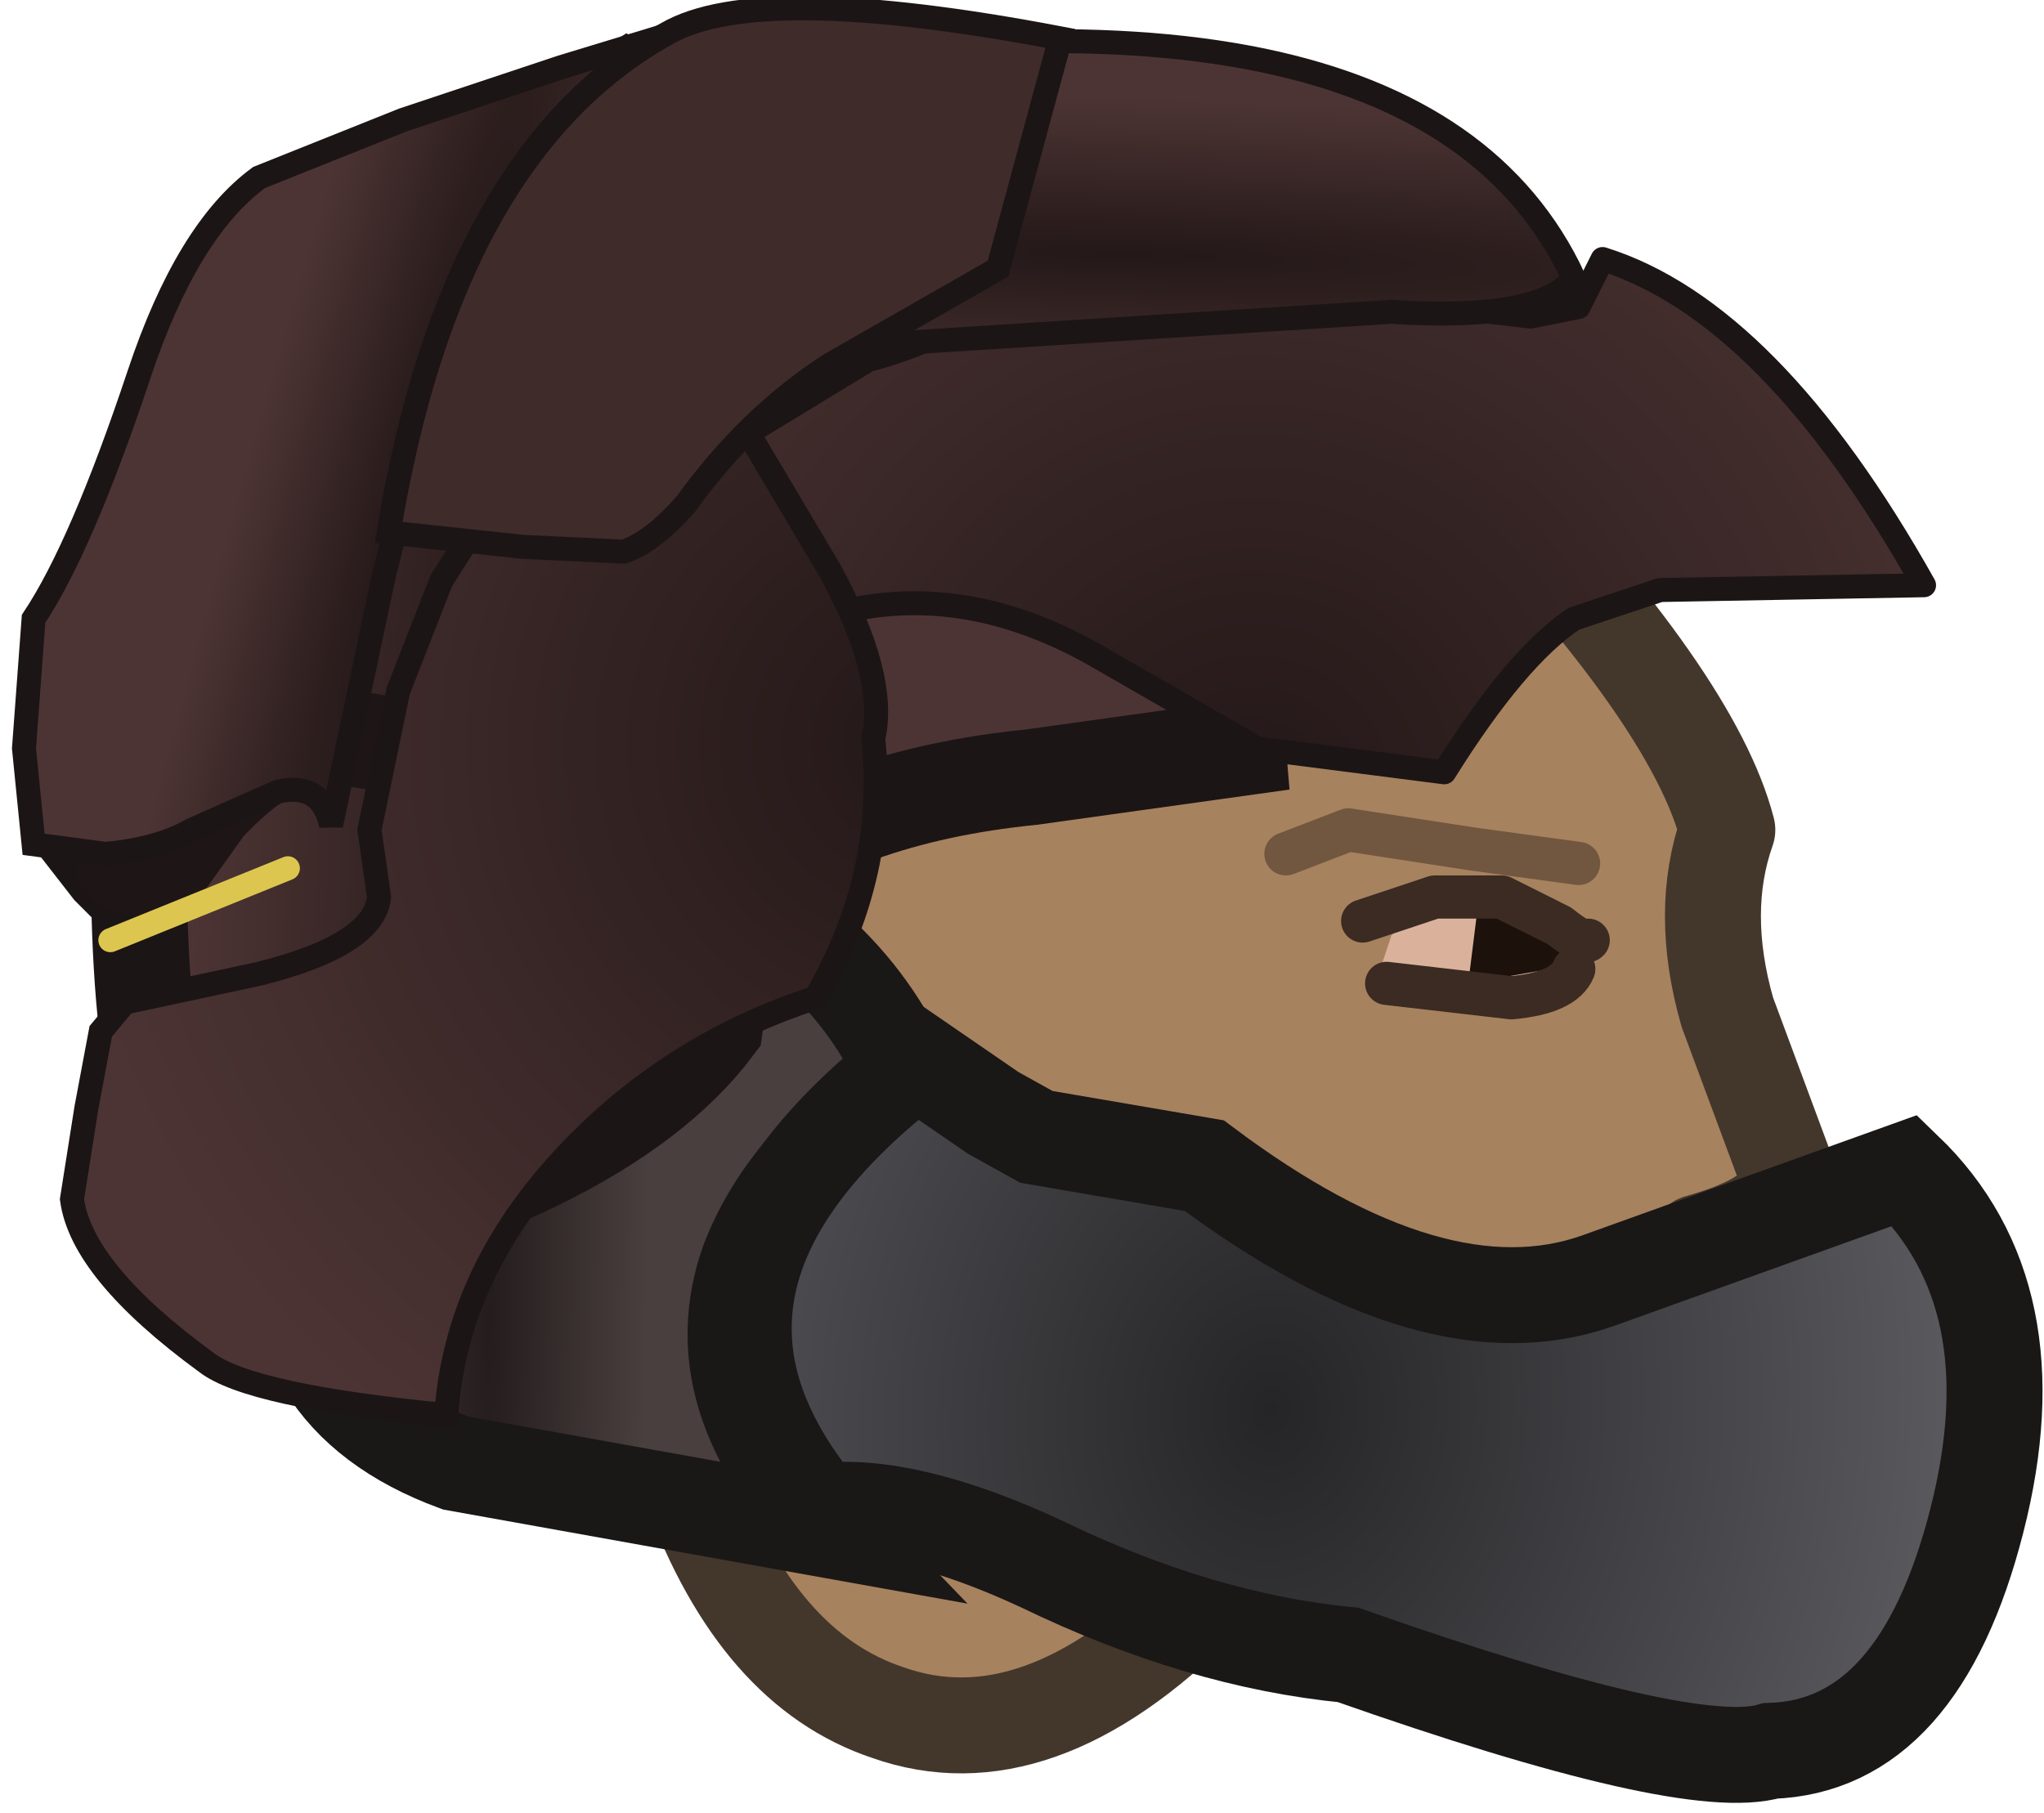 <?xml version="1.0" encoding="UTF-8" standalone="no"?>
<svg xmlns:ffdec="https://www.free-decompiler.com/flash" xmlns:xlink="http://www.w3.org/1999/xlink" ffdec:objectType="shape" height="18.9px" width="21.3px" xmlns="http://www.w3.org/2000/svg">
  <g transform="matrix(1.0, 0.0, 0.0, 1.0, 11.1, 16.0)">
    <path d="M6.5 0.15 Q6.25 0.95 5.2 1.0 L1.4 0.7 Q-0.3 2.4 -1.85 1.85 -3.2 1.4 -3.9 -0.5 -4.55 -2.5 -5.5 -3.65 -6.15 -4.45 -6.35 -6.2 -6.65 -8.7 -5.25 -10.45 -3.75 -12.35 -0.45 -12.45 2.8 -12.6 4.35 -11.0 6.55 -8.7 6.9 -7.35 6.6 -6.5 6.9 -5.45 L7.55 -3.7 Q7.5 -3.3 6.6 -3.05 6.6 -2.6 7.05 -1.45 L6.85 -0.8 6.5 0.15" fill="#a7825e" fill-rule="evenodd" stroke="none"/>
    <path d="M6.5 0.15 Q6.25 0.95 5.2 1.0 L1.4 0.7 Q-0.3 2.4 -1.85 1.85 -3.2 1.4 -3.9 -0.5 -4.55 -2.5 -5.5 -3.65 -6.15 -4.45 -6.35 -6.2 -6.65 -8.7 -5.25 -10.45 -3.75 -12.35 -0.45 -12.45 2.8 -12.6 4.35 -11.0 6.55 -8.7 6.9 -7.35 6.6 -6.5 6.9 -5.45 L7.55 -3.7 Q7.5 -3.3 6.6 -3.05 6.6 -2.6 7.05 -1.45 L6.85 -0.8 6.5 0.15 Z" fill="none" stroke="#43372c" stroke-linecap="round" stroke-linejoin="round" stroke-width="1.0"/>
    <path d="M6.9 -1.7 L6.05 -1.7" fill="none" stroke="#2f221b" stroke-linecap="round" stroke-linejoin="round" stroke-opacity="0.659" stroke-width="1.0"/>
    <path d="M3.9 -5.7 L3.3 -5.9 3.3 -5.95 3.4 -6.25 Q3.65 -6.55 4.25 -6.5 L5.4 -6.25 Q5.6 -6.25 5.25 -5.95 L4.5 -5.75 3.9 -5.7" fill="#dab29c" fill-rule="evenodd" stroke="none"/>
    <path d="M4.2 -5.75 L4.3 -6.55 5.25 -6.3 5.45 -6.3 5.4 -6.05 5.05 -5.9 4.2 -5.75" fill="#1c110b" fill-rule="evenodd" stroke="none"/>
    <path d="M3.35 -5.75 L4.65 -5.6 Q5.2 -5.65 5.3 -5.9" fill="none" stroke="#3b2b22" stroke-linecap="round" stroke-linejoin="round" stroke-width="0.45"/>
    <path d="M3.1 -6.4 L3.85 -6.65 4.55 -6.65 5.15 -6.35 Q5.4 -6.15 5.45 -6.2" fill="none" stroke="#3b2b22" stroke-linecap="round" stroke-linejoin="round" stroke-width="0.45"/>
    <path d="M5.35 -7.0 L4.25 -7.15 2.95 -7.35 2.3 -7.1" fill="none" stroke="#1d1511" stroke-linecap="round" stroke-linejoin="round" stroke-opacity="0.392" stroke-width="0.45"/>
    <path d="M-8.0 -3.45 L-7.95 -4.3 Q-7.7 -4.95 -7.8 -5.4 -8.0 -6.85 -6.15 -7.15 L-4.25 -7.1 Q-2.3 -6.3 -1.65 -4.75 -2.9 -3.9 -3.3 -2.85 -3.8 -1.45 -2.45 -0.05 L-6.35 -0.75 Q-8.25 -1.45 -8.0 -3.45" fill="url(#gradient0)" fill-rule="evenodd" stroke="none"/>
    <path d="M-8.0 -3.45 Q-8.25 -1.45 -6.35 -0.75 L-2.45 -0.05 Q-3.8 -1.45 -3.3 -2.85 -2.9 -3.9 -1.65 -4.75 -2.3 -6.3 -4.25 -7.1 L-6.15 -7.15 Q-8.0 -6.85 -7.8 -5.4 -7.7 -4.95 -7.95 -4.3 L-8.0 -3.45 Z" fill="none" stroke="#1a1717" stroke-linecap="butt" stroke-linejoin="miter-clip" stroke-miterlimit="15.121" stroke-width="1.0"/>
    <path d="M-4.6 -15.05 L-4.4 -14.9 Q-4.3 -14.7 -4.2 -14.75 -2.8 -15.55 -2.55 -14.6 L-1.5 -12.05 0.05 -10.85 0.95 -10.05 1.75 -8.8 1.8 -8.2 -0.35 -7.9 Q-2.35 -7.7 -3.55 -6.75 L-3.55 -6.0 -3.65 -5.3 Q-4.85 -3.7 -8.65 -2.85 -9.6 -3.65 -9.65 -6.65 L-9.95 -6.95 -10.3 -7.4 -10.2 -8.45 -9.95 -9.25 Q-9.75 -11.9 -4.6 -15.05" fill="url(#gradient1)" fill-rule="evenodd" stroke="none"/>
    <path d="M-4.6 -15.05 Q-9.75 -11.9 -9.95 -9.25 L-10.2 -8.45 -10.3 -7.4 -9.95 -6.95 -9.65 -6.65 Q-9.6 -3.65 -8.65 -2.85 -4.85 -3.7 -3.65 -5.3 L-3.55 -6.0 -3.55 -6.75 Q-2.35 -7.7 -0.35 -7.9 L1.8 -8.2 1.75 -8.8 0.95 -10.05 0.05 -10.85 -1.5 -12.05 -2.55 -14.6 Q-2.8 -15.55 -4.2 -14.75 -4.3 -14.7 -4.4 -14.9 L-4.6 -15.05 Z" fill="none" stroke="#1c1515" stroke-linecap="butt" stroke-linejoin="miter-clip" stroke-miterlimit="15.121" stroke-width="1.0"/>
    <path d="M-9.8 -7.0 L-9.45 -6.9 -8.95 -7.6 Q-8.3 -8.3 -7.7 -8.35 L-6.25 -8.1 -4.4 -9.1 -4.4 -9.75 -4.15 -10.75 -3.5 -11.85 -4.2 -14.85" fill="none" stroke="#1e1616" stroke-linecap="round" stroke-linejoin="round" stroke-width="1.0"/>
    <path d="M4.85 -12.7 L5.35 -12.8 5.6 -13.3 Q7.35 -12.75 8.95 -9.9 L6.2 -9.85 5.3 -9.55 Q4.7 -9.15 3.95 -7.95 L2.0 -8.2 0.35 -9.15 Q-0.95 -9.9 -2.2 -9.65 L-3.85 -9.75 -4.6 -10.45 -3.2 -11.55 -2.05 -12.25 Q-1.6 -12.35 -0.3 -12.95 L0.7 -12.95 1.7 -12.8 3.15 -12.9 4.85 -12.7" fill="url(#gradient2)" fill-rule="evenodd" stroke="none"/>
    <path d="M4.85 -12.7 L3.15 -12.9 1.7 -12.8 0.7 -12.95 -0.3 -12.95 Q-1.6 -12.35 -2.05 -12.25 L-3.2 -11.55 -4.6 -10.45 -3.85 -9.75 -2.2 -9.65 Q-0.95 -9.9 0.35 -9.15 L2.0 -8.2 3.95 -7.95 Q4.7 -9.15 5.3 -9.55 L6.2 -9.85 8.95 -9.9 Q7.35 -12.75 5.6 -13.3 L5.35 -12.8 4.85 -12.7 Z" fill="none" stroke="#1c1515" stroke-linecap="round" stroke-linejoin="round" stroke-width="0.25"/>
    <path d="M3.4 -12.75 L-2.1 -12.4 Q-4.65 -11.85 -4.35 -13.35 L-4.45 -15.1 Q3.65 -16.65 5.3 -13.1 4.95 -12.65 3.4 -12.75" fill="url(#gradient3)" fill-rule="evenodd" stroke="none"/>
    <path d="M3.4 -12.75 L-2.1 -12.4 Q-4.65 -11.85 -4.35 -13.35 L-4.45 -15.1 Q3.65 -16.65 5.3 -13.1 4.95 -12.65 3.4 -12.75 Z" fill="none" stroke="#1c1515" stroke-linecap="butt" stroke-linejoin="miter-clip" stroke-miterlimit="4.0" stroke-width="0.25"/>
    <path d="M9.5 -0.15 Q8.9 2.2 7.35 2.25 6.5 2.5 2.95 1.25 1.4 1.1 -0.25 0.3 -1.65 -0.35 -2.55 -0.25 -4.55 -2.65 -1.55 -4.95 L-0.75 -4.4 -0.3 -4.15 1.45 -3.85 Q3.85 -2.05 5.55 -2.65 L8.75 -3.8 Q10.1 -2.5 9.5 -0.15" fill="url(#gradient4)" fill-rule="evenodd" stroke="none"/>
    <path d="M9.5 -0.15 Q8.9 2.2 7.35 2.25 6.5 2.5 2.95 1.25 1.4 1.1 -0.25 0.3 -1.65 -0.35 -2.55 -0.25 -4.55 -2.65 -1.55 -4.95 L-0.75 -4.4 -0.3 -4.15 1.45 -3.85 Q3.85 -2.05 5.55 -2.65 L8.75 -3.8 Q10.1 -2.5 9.5 -0.15 Z" fill="none" stroke="#1a1717" stroke-linecap="butt" stroke-linejoin="miter-clip" stroke-miterlimit="15.121" stroke-width="1.0"/>
    <path d="M-3.4 -11.65 L-2.45 -10.05 Q-1.85 -8.95 -2.0 -8.3 -1.85 -6.9 -2.6 -5.6 -4.15 -5.1 -5.25 -3.9 -6.35 -2.7 -6.45 -1.25 -8.5 -1.45 -8.95 -1.8 -10.25 -2.75 -10.35 -3.5 L-10.2 -4.45 -10.05 -5.25 -9.8 -5.55 -8.4 -5.85 Q-7.2 -6.15 -7.15 -6.65 L-7.25 -7.35 -6.95 -8.8 -6.5 -9.95 -4.45 -13.15 Q-3.95 -13.95 -2.05 -15.2 -2.15 -13.4 -2.8 -12.65 L-3.4 -11.65" fill="url(#gradient5)" fill-rule="evenodd" stroke="none"/>
    <path d="M-3.4 -11.65 L-2.45 -10.05 Q-1.85 -8.95 -2.0 -8.3 -1.85 -6.9 -2.6 -5.6 -4.15 -5.1 -5.25 -3.9 -6.35 -2.7 -6.45 -1.25 -8.5 -1.45 -8.95 -1.8 -10.25 -2.75 -10.35 -3.5 L-10.2 -4.45 -10.05 -5.25 -9.8 -5.55 -8.4 -5.85 Q-7.2 -6.15 -7.15 -6.65 L-7.25 -7.35 -6.95 -8.8 -6.5 -9.95 -4.45 -13.15 Q-3.95 -13.95 -2.05 -15.2 -2.15 -13.4 -2.8 -12.65 L-3.4 -11.65 Z" fill="none" stroke="#1c1515" stroke-linecap="butt" stroke-linejoin="miter-clip" stroke-miterlimit="4.0" stroke-width="0.25"/>
    <path d="M-5.25 -15.3 L-4.1 -15.65 -4.55 -15.15 -5.45 -14.05 Q-6.4 -12.85 -7.1 -10.0 L-7.65 -7.4 Q-7.75 -7.85 -8.2 -7.75 L-9.1 -7.35 Q-9.45 -7.15 -10.0 -7.1 L-10.75 -7.2 -10.85 -8.2 -10.75 -9.55 Q-10.25 -10.3 -9.65 -12.1 -9.15 -13.6 -8.4 -14.15 L-6.9 -14.75 -5.25 -15.3" fill="url(#gradient6)" fill-rule="evenodd" stroke="none"/>
    <path d="M-5.25 -15.3 L-6.9 -14.75 -8.4 -14.15 Q-9.15 -13.6 -9.65 -12.1 -10.25 -10.3 -10.75 -9.55 L-10.85 -8.2 -10.75 -7.2 -10.0 -7.1 Q-9.45 -7.15 -9.1 -7.35 L-8.2 -7.75 Q-7.75 -7.85 -7.65 -7.4 L-7.1 -10.0 Q-6.4 -12.85 -5.45 -14.05 L-4.55 -15.15 -4.1 -15.65 -5.25 -15.3 Z" fill="none" stroke="#1c1515" stroke-linecap="butt" stroke-linejoin="miter-clip" stroke-miterlimit="4.0" stroke-width="0.25"/>
    <path d="M-9.95 -6.2 L-8.1 -6.95" fill="none" stroke="#dcc64f" stroke-linecap="round" stroke-linejoin="round" stroke-width="0.25"/>
    <path d="M-7.05 -10.45 Q-6.4 -14.4 -4.15 -15.65 -3.2 -16.2 -0.05 -15.6 L-0.7 -13.2 -2.45 -12.2 Q-3.3 -11.65 -3.95 -10.75 -4.3 -10.35 -4.6 -10.25 L-5.65 -10.3 -7.05 -10.45" fill="#402b2b" fill-rule="evenodd" stroke="none"/>
    <path d="M-7.05 -10.45 L-5.65 -10.3 -4.6 -10.25 Q-4.3 -10.35 -3.95 -10.75 -3.3 -11.65 -2.45 -12.2 L-0.7 -13.2 -0.05 -15.6 Q-3.2 -16.2 -4.15 -15.65 -6.4 -14.4 -7.05 -10.45 Z" fill="none" stroke="#1c1515" stroke-linecap="butt" stroke-linejoin="miter-clip" stroke-miterlimit="4.0" stroke-width="0.25"/>
  </g>
  <defs>
    <radialGradient cx="0" cy="0" gradientTransform="matrix(0.002, 1.0E-4, 3.0E-4, -0.019, -6.0, -2.2)" gradientUnits="userSpaceOnUse" id="gradient0" r="819.2" spreadMethod="pad">
      <stop offset="0.0" stop-color="#251d1d"/>
      <stop offset="1.0" stop-color="#493f3f"/>
    </radialGradient>
    <radialGradient cx="0" cy="0" gradientTransform="matrix(0.004, 4.0E-4, 0.002, -0.027, -5.6, -9.4)" gradientUnits="userSpaceOnUse" id="gradient1" r="819.2" spreadMethod="pad">
      <stop offset="0.0" stop-color="#241818"/>
      <stop offset="1.0" stop-color="#4d3434"/>
    </radialGradient>
    <radialGradient cx="0" cy="0" gradientTransform="matrix(0.002, -0.011, 0.011, 0.002, 1.95, -7.7)" gradientUnits="userSpaceOnUse" id="gradient2" r="819.2" spreadMethod="pad">
      <stop offset="0.0" stop-color="#241818"/>
      <stop offset="1.0" stop-color="#4d3434"/>
    </radialGradient>
    <radialGradient cx="0" cy="0" gradientTransform="matrix(0.0, -0.002, 0.023, 8.0E-4, 0.6, -13.35)" gradientUnits="userSpaceOnUse" id="gradient3" r="819.2" spreadMethod="pad">
      <stop offset="0.0" stop-color="#241818"/>
      <stop offset="1.0" stop-color="#4d3434"/>
    </radialGradient>
    <radialGradient cx="0" cy="0" gradientTransform="matrix(0.009, 1.0E-4, -4.0E-4, 0.011, 2.15, -1.3)" gradientUnits="userSpaceOnUse" id="gradient4" r="819.2" spreadMethod="pad">
      <stop offset="0.0" stop-color="#252527"/>
      <stop offset="1.0" stop-color="#5b5b60"/>
    </radialGradient>
    <radialGradient cx="0" cy="0" gradientTransform="matrix(-0.011, -0.001, -0.001, 0.011, -1.5, -8.25)" gradientUnits="userSpaceOnUse" id="gradient5" r="819.2" spreadMethod="pad">
      <stop offset="0.0" stop-color="#241818"/>
      <stop offset="1.0" stop-color="#4d3434"/>
    </radialGradient>
    <radialGradient cx="0" cy="0" gradientTransform="matrix(-0.002, -7.0E-4, -0.006, 0.021, -6.75, -11.15)" gradientUnits="userSpaceOnUse" id="gradient6" r="819.2" spreadMethod="pad">
      <stop offset="0.0" stop-color="#241818"/>
      <stop offset="1.0" stop-color="#4d3434"/>
    </radialGradient>
  </defs>
</svg>
